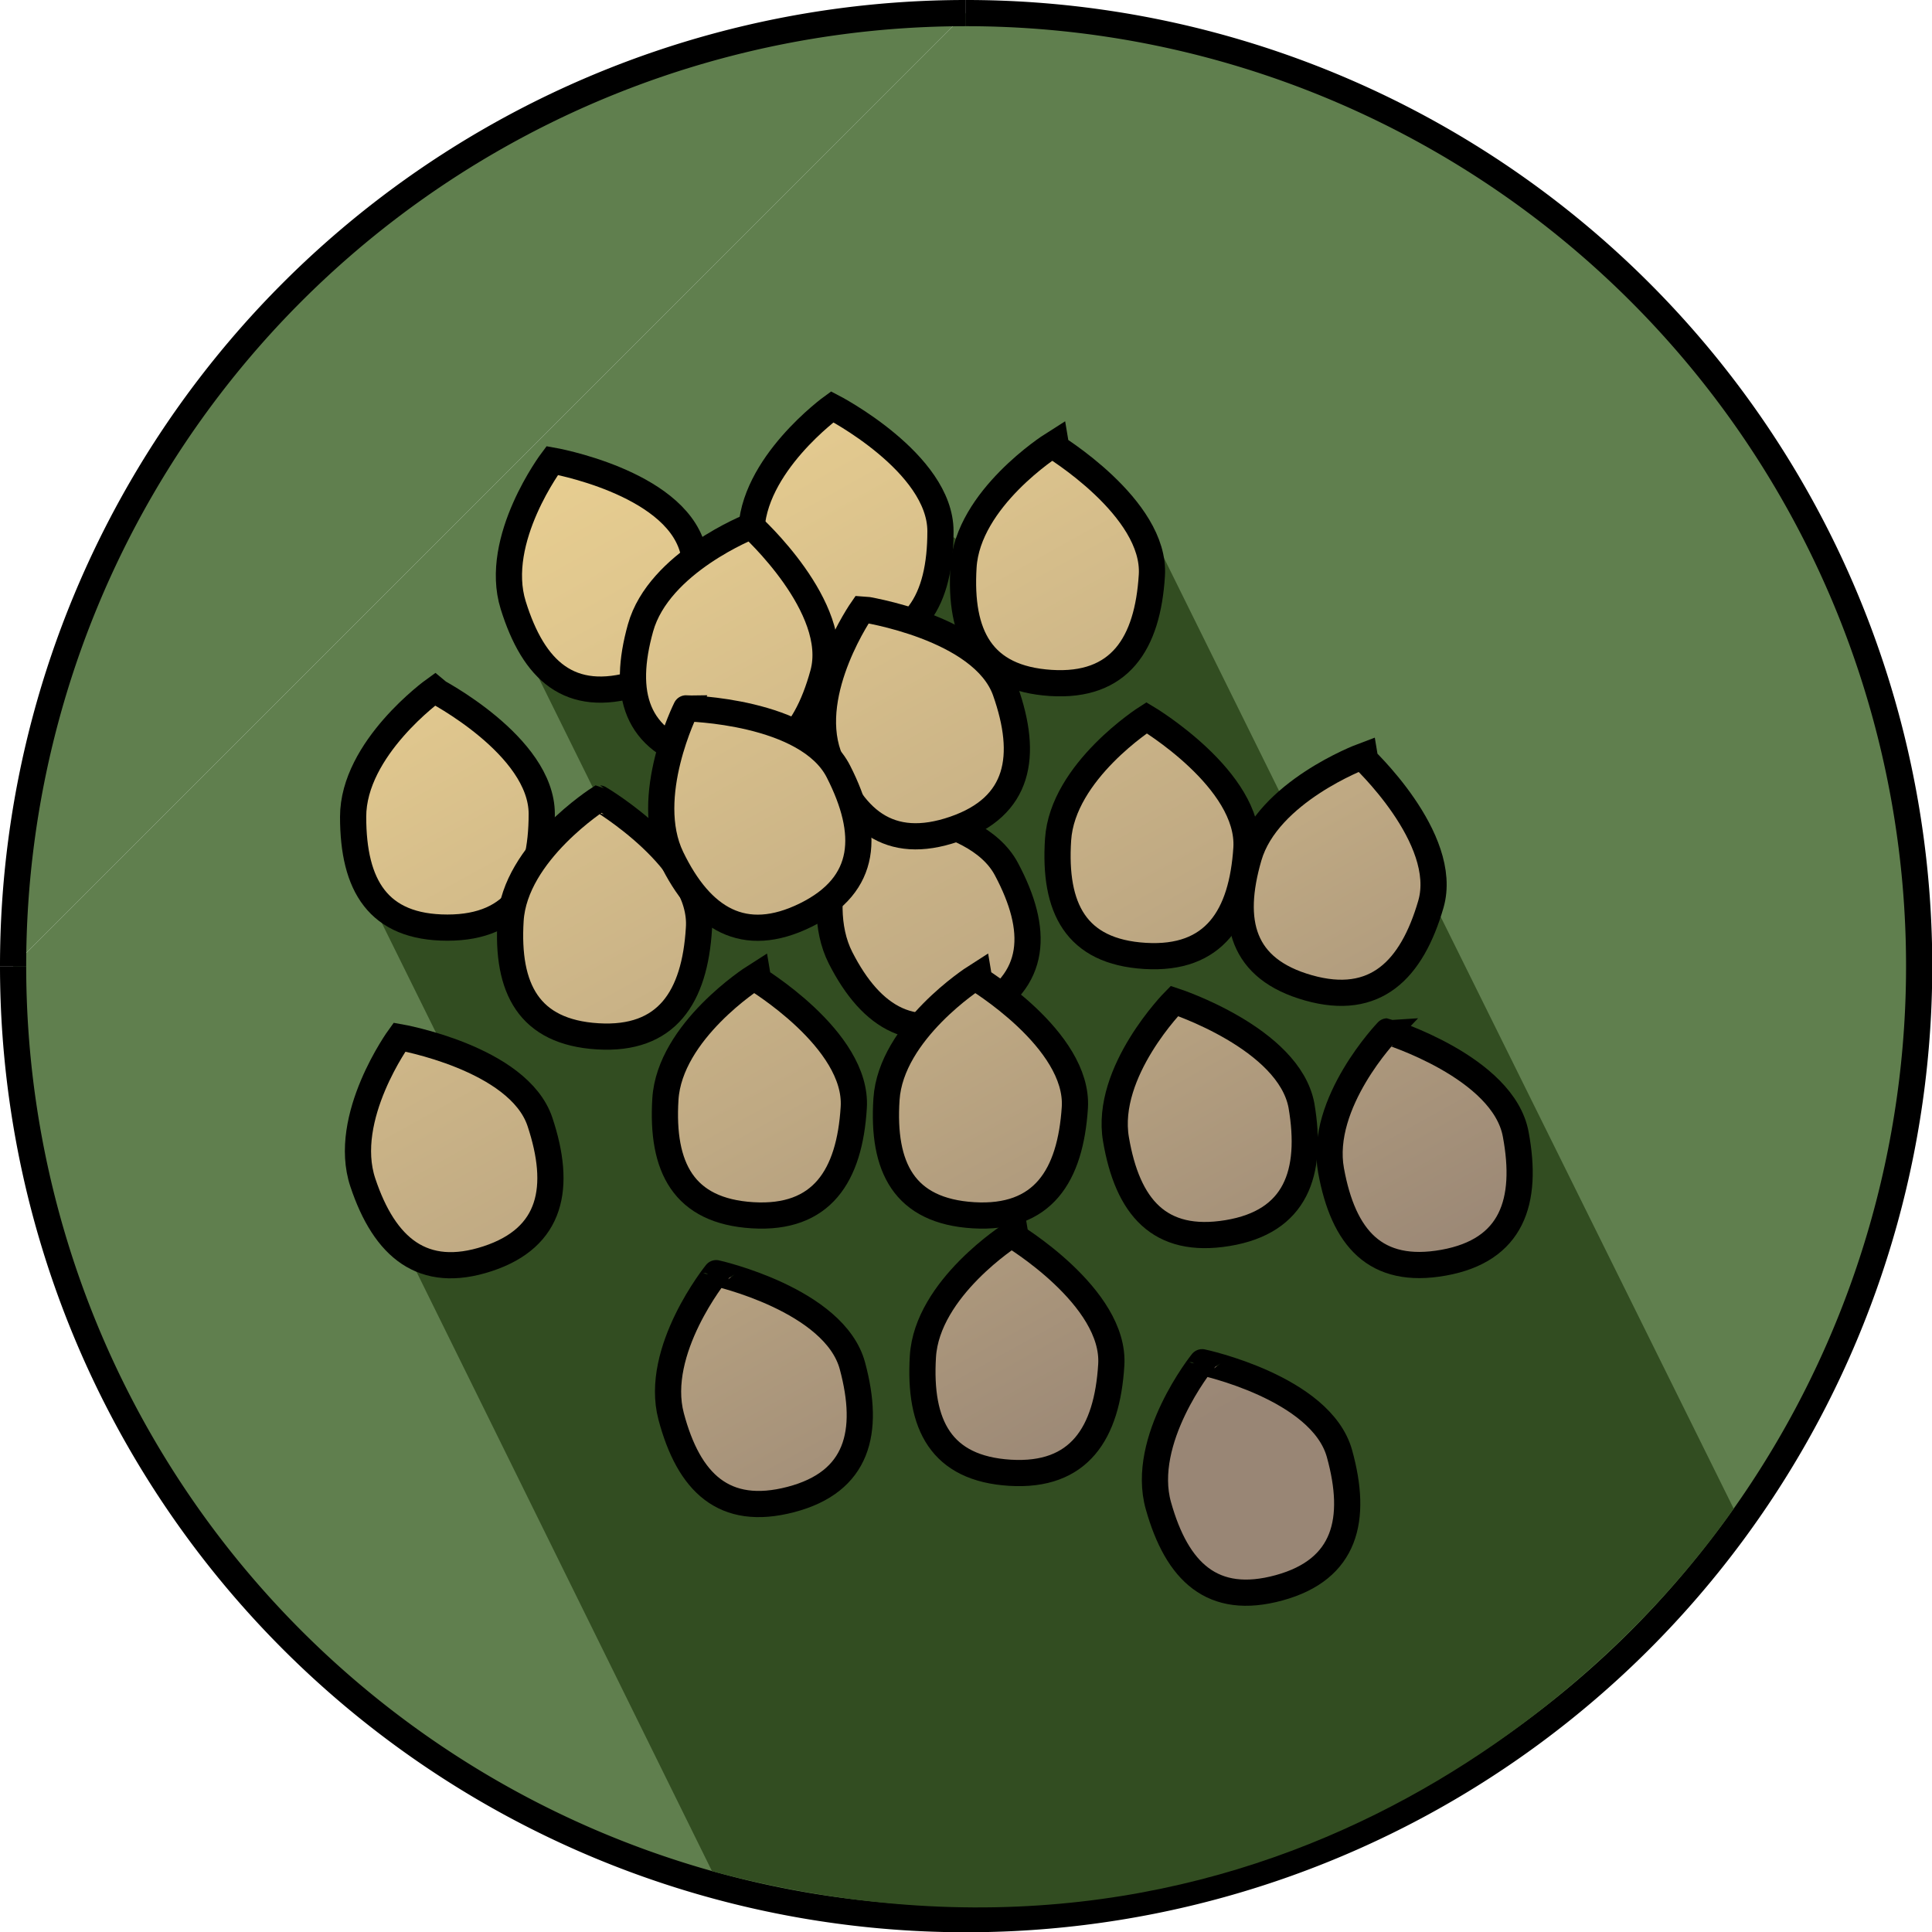 <svg id="sesame" xmlns="http://www.w3.org/2000/svg" xmlns:xlink="http://www.w3.org/1999/xlink" viewBox="0 0 73.75 73.75"><defs><style>.cls-1{fill:#607f4e;}.cls-1,.cls-10,.cls-11,.cls-12,.cls-13,.cls-14,.cls-15,.cls-16,.cls-17,.cls-18,.cls-19,.cls-20,.cls-21,.cls-3,.cls-4,.cls-5,.cls-6,.cls-7,.cls-8,.cls-9{stroke:#000;stroke-miterlimit:10;}.cls-2{fill:#324d21;}.cls-3{fill:url(#Unbenannter_Verlauf_31);}.cls-4{fill:url(#Unbenannter_Verlauf_31-2);}.cls-5{fill:url(#Unbenannter_Verlauf_31-3);}.cls-6{fill:url(#Unbenannter_Verlauf_31-4);}.cls-7{fill:url(#Unbenannter_Verlauf_31-5);}.cls-8{fill:url(#Unbenannter_Verlauf_31-6);}.cls-9{fill:url(#Unbenannter_Verlauf_31-7);}.cls-10{fill:url(#Unbenannter_Verlauf_31-8);}.cls-11{fill:url(#Unbenannter_Verlauf_31-9);}.cls-12{fill:url(#Unbenannter_Verlauf_31-10);}.cls-13{fill:url(#Unbenannter_Verlauf_31-11);}.cls-14{fill:url(#Unbenannter_Verlauf_31-12);}.cls-15{fill:url(#Unbenannter_Verlauf_31-13);}.cls-16{fill:url(#Unbenannter_Verlauf_31-14);}.cls-17{fill:url(#Unbenannter_Verlauf_31-15);}.cls-18{fill:url(#Unbenannter_Verlauf_31-16);}.cls-19{fill:url(#Unbenannter_Verlauf_31-17);}.cls-20{fill:url(#Unbenannter_Verlauf_31-18);}.cls-21{fill:url(#Unbenannter_Verlauf_31-19);}</style><linearGradient id="Unbenannter_Verlauf_31" x1="111.08" y1="180.66" x2="146.83" y2="244.91" gradientUnits="userSpaceOnUse"><stop offset="0" stop-color="#f7be29"/><stop offset="0" stop-color="#fbe098"/><stop offset="0.15" stop-color="#f4d995"/><stop offset="0.37" stop-color="#e0c78e"/><stop offset="0.64" stop-color="#bfa983"/><stop offset="0.89" stop-color="#998675"/></linearGradient><linearGradient id="Unbenannter_Verlauf_31-2" x1="119.62" y1="175.91" x2="155.37" y2="240.16" xlink:href="#Unbenannter_Verlauf_31"/><linearGradient id="Unbenannter_Verlauf_31-3" x1="127.27" y1="171.65" x2="163.02" y2="235.9" xlink:href="#Unbenannter_Verlauf_31"/><linearGradient id="Unbenannter_Verlauf_31-4" x1="123.55" y1="173.72" x2="159.3" y2="237.97" xlink:href="#Unbenannter_Verlauf_31"/><linearGradient id="Unbenannter_Verlauf_31-5" x1="126.4" y1="172.13" x2="162.15" y2="236.38" xlink:href="#Unbenannter_Verlauf_31"/><linearGradient id="Unbenannter_Verlauf_31-6" x1="132.78" y1="168.58" x2="168.53" y2="232.83" xlink:href="#Unbenannter_Verlauf_31"/><linearGradient id="Unbenannter_Verlauf_31-7" x1="131.12" y1="169.51" x2="166.87" y2="233.76" xlink:href="#Unbenannter_Verlauf_31"/><linearGradient id="Unbenannter_Verlauf_31-8" x1="113.87" y1="179.11" x2="149.62" y2="243.36" xlink:href="#Unbenannter_Verlauf_31"/><linearGradient id="Unbenannter_Verlauf_31-9" x1="118.79" y1="176.37" x2="154.54" y2="240.62" xlink:href="#Unbenannter_Verlauf_31"/><linearGradient id="Unbenannter_Verlauf_31-10" x1="111.02" y1="180.69" x2="146.77" y2="244.94" xlink:href="#Unbenannter_Verlauf_31"/><linearGradient id="Unbenannter_Verlauf_31-11" x1="115.46" y1="178.22" x2="151.21" y2="242.47" xlink:href="#Unbenannter_Verlauf_31"/><linearGradient id="Unbenannter_Verlauf_31-12" x1="105.86" y1="183.56" x2="141.61" y2="247.81" xlink:href="#Unbenannter_Verlauf_31"/><linearGradient id="Unbenannter_Verlauf_31-13" x1="121.9" y1="174.64" x2="157.65" y2="238.89" xlink:href="#Unbenannter_Verlauf_31"/><linearGradient id="Unbenannter_Verlauf_31-14" x1="128.33" y1="171.06" x2="164.08" y2="235.31" xlink:href="#Unbenannter_Verlauf_31"/><linearGradient id="Unbenannter_Verlauf_31-15" x1="123.79" y1="173.59" x2="159.54" y2="237.84" xlink:href="#Unbenannter_Verlauf_31"/><linearGradient id="Unbenannter_Verlauf_31-16" x1="134.14" y1="167.83" x2="169.89" y2="232.08" xlink:href="#Unbenannter_Verlauf_31"/><linearGradient id="Unbenannter_Verlauf_31-17" x1="135.93" y1="166.83" x2="171.68" y2="231.08" xlink:href="#Unbenannter_Verlauf_31"/><linearGradient id="Unbenannter_Verlauf_31-18" x1="121.93" y1="174.62" x2="157.68" y2="238.87" xlink:href="#Unbenannter_Verlauf_31"/><linearGradient id="Unbenannter_Verlauf_31-19" x1="120.24" y1="175.56" x2="155.99" y2="239.81" xlink:href="#Unbenannter_Verlauf_31"/></defs><title>sesame</title><path class="cls-1" d="M146.19,177.12a36.38,36.38,0,1,1-36.37,36.38" transform="translate(-109.32 -176.62)"/><path class="cls-1" d="M109.82,213.5a36.37,36.37,0,0,1,36.37-36.38" transform="translate(-109.32 -176.62)"/><path class="cls-2" d="M124.5,223.71l12,24.34c20.55,5.49,34-6.67,39-13.84L164.06,211.1,158.24,207l-4.62-9.35-3.27,2.26-7.6-4.56L129,200.71l3.35,6.78-8.66,3.95,3.33,6.74Z" transform="translate(-109.32 -176.62)"/><path class="cls-3" d="M130,207.69c0,2.61-.95,4.34-3.6,4.34s-3.6-1.61-3.6-4.23,3.09-4.84,3.09-4.84S130,205.08,130,207.69Z" transform="translate(-109.32 -176.62)"/><path class="cls-4" d="M135.75,197.53c.79,2.49.4,4.42-2.14,5.19s-3.92-.49-4.7-3,1.49-5.52,1.49-5.52S135,195,135.75,197.53Z" transform="translate(-109.32 -176.62)"/><path class="cls-5" d="M145.22,196.9c0,2.61-.95,4.33-3.6,4.33S138,199.62,138,197s3.09-4.85,3.09-4.85S145.22,194.28,145.22,196.9Z" transform="translate(-109.32 -176.62)"/><path class="cls-6" d="M147.74,209.8c1.23,2.31,1.2,4.27-1.15,5.48s-4,.22-5.18-2.09.46-5.7.46-5.7S146.51,207.48,147.74,209.8Z" transform="translate(-109.32 -176.62)"/><path class="cls-7" d="M147.7,203c.87,2.47.55,4.41-1.95,5.27s-3.94-.36-4.81-2.83,1.3-5.57,1.3-5.57S146.83,200.55,147.7,203Z" transform="translate(-109.32 -176.62)"/><path class="cls-8" d="M153.29,198.58c-.16,2.61-1.22,4.28-3.86,4.11s-3.49-1.82-3.33-4.43,3.38-4.65,3.38-4.65S153.45,196,153.29,198.58Z" transform="translate(-109.32 -176.62)"/><path class="cls-9" d="M156.9,209c-.17,2.6-1.22,4.27-3.87,4.11s-3.49-1.83-3.32-4.44,3.38-4.65,3.38-4.65S157.06,206.38,156.9,209Z" transform="translate(-109.32 -176.62)"/><path class="cls-10" d="M136,212.07c-.16,2.61-1.22,4.27-3.86,4.11s-3.49-1.83-3.33-4.43,3.39-4.65,3.39-4.65S136.2,209.46,136,212.07Z" transform="translate(-109.32 -176.62)"/><path class="cls-11" d="M151.74,228.73c-.16,2.6-1.22,4.27-3.86,4.11s-3.49-1.83-3.33-4.44,3.38-4.65,3.38-4.65S151.91,226.12,151.74,228.73Z" transform="translate(-109.32 -176.62)"/><path class="cls-12" d="M141.86,228.76c.68,2.53.21,4.43-2.35,5.1s-3.9-.65-4.57-3.17,1.72-5.47,1.72-5.47S141.18,226.23,141.86,228.76Z" transform="translate(-109.32 -176.62)"/><path class="cls-13" d="M141.91,218.9c-.16,2.61-1.22,4.27-3.86,4.11s-3.49-1.83-3.33-4.43,3.38-4.65,3.38-4.65S142.08,216.3,141.91,218.9Z" transform="translate(-109.32 -176.62)"/><path class="cls-14" d="M129.93,219.44c.83,2.49.47,4.42-2,5.23s-3.93-.42-4.76-2.91,1.4-5.55,1.4-5.55S129.11,217,129.93,219.44Z" transform="translate(-109.32 -176.62)"/><path class="cls-15" d="M150.35,218.9c-.17,2.61-1.22,4.27-3.87,4.11s-3.49-1.83-3.32-4.43,3.38-4.65,3.38-4.65S150.51,216.3,150.35,218.9Z" transform="translate(-109.32 -176.62)"/><path class="cls-16" d="M159,218.82c.44,2.58-.21,4.44-2.82,4.87s-3.82-1-4.26-3.58,2.23-5.28,2.23-5.28S158.52,216.25,159,218.82Z" transform="translate(-109.32 -176.62)"/><path class="cls-17" d="M160.45,232.1c.7,2.52.25,4.43-2.3,5.13s-3.9-.61-4.61-3.13,1.67-5.48,1.67-5.48S159.74,229.58,160.45,232.1Z" transform="translate(-109.32 -176.62)"/><path class="cls-18" d="M167.18,219.92c.48,2.57-.14,4.43-2.75,4.9s-3.83-.94-4.3-3.52,2.15-5.31,2.15-5.31S166.71,217.35,167.18,219.92Z" transform="translate(-109.32 -176.62)"/><path class="cls-19" d="M163.94,211.14c-.73,2.51-2.12,3.91-4.67,3.19s-3-2.52-2.28-5,4.31-3.83,4.31-3.83S164.67,208.62,163.94,211.14Z" transform="translate(-109.32 -176.62)"/><path class="cls-20" d="M140.74,202.34c-.69,2.52-2.07,3.93-4.62,3.25s-3.05-2.49-2.35-5S138,196.7,138,196.7,141.44,199.81,140.74,202.34Z" transform="translate(-109.32 -176.62)"/><path class="cls-21" d="M141.33,206.08c1.19,2.34,1.12,4.3-1.25,5.47s-4,.14-5.13-2.19.56-5.7.56-5.7S140.15,203.74,141.33,206.08Z" transform="translate(-109.32 -176.62)"/></svg>